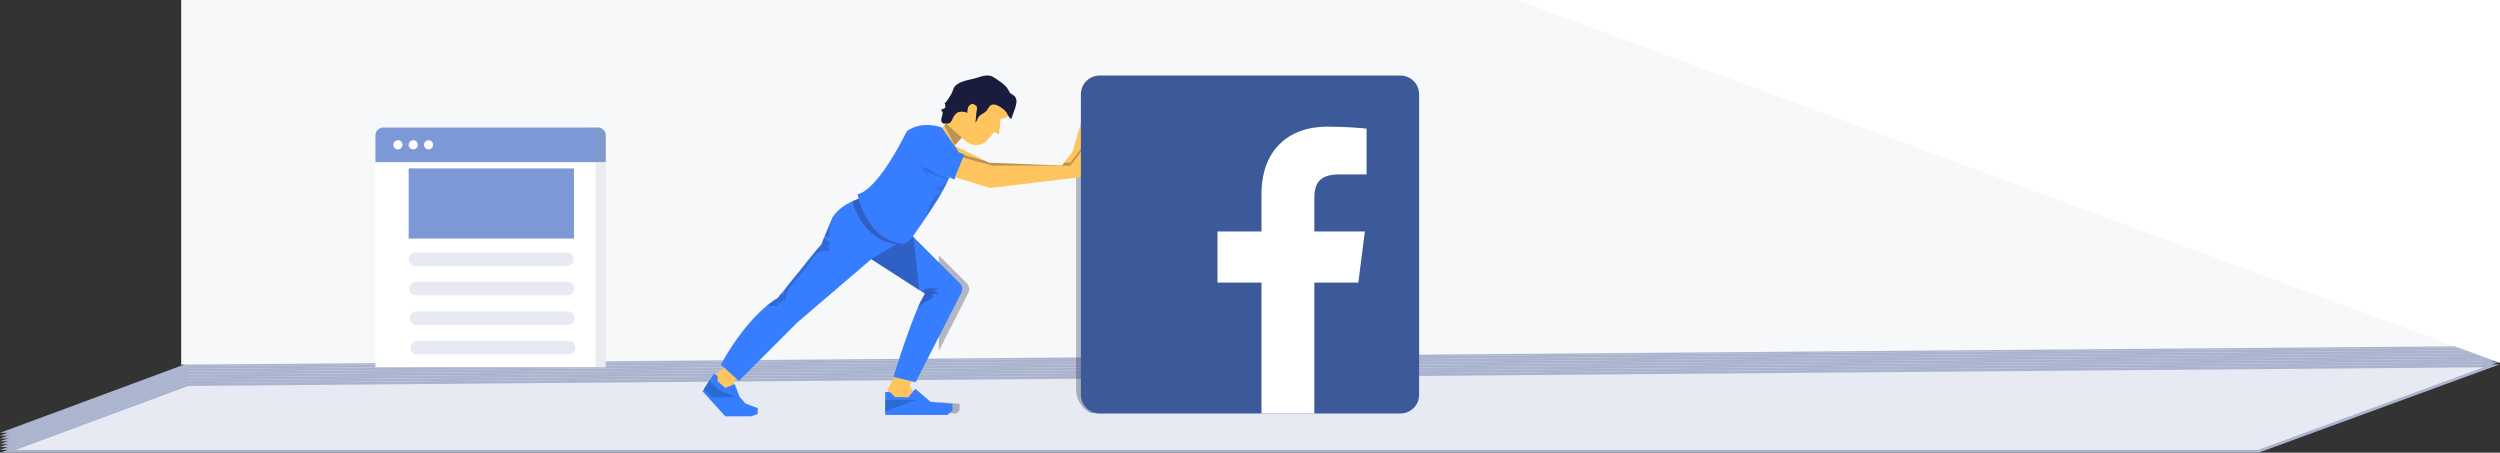 <?xml version="1.0" encoding="utf-8"?>
<!-- Generator: Adobe Illustrator 21.1.0, SVG Export Plug-In . SVG Version: 6.00 Build 0)  -->
<svg version="1.1" id="Layer_1" xmlns="http://www.w3.org/2000/svg" xmlns:xlink="http://www.w3.org/1999/xlink" x="0px" y="0px"
	 viewBox="0 0 880.3 159.4" style="enable-background:new 0 0 880.3 159.4;" xml:space="preserve">
<rect x="0" y="0" width="880.3" height="159.4" fill="#333333" stroke="none"/>
<style type="text/css">
	.st0{fill:#E7EAF3;stroke:#AAB4CE;stroke-miterlimit:10;}
	.st1{fill:#F7F8F9;}
	.st2{fill:#FFFFFF;}
	.st3{fill:#1E2022;}
	.st4{fill:#DDB758;}
	.st5{fill:#7C98D6;}
	.st6{fill:#E7EAF3;}
	.st7{opacity:0.2;fill:#97A4AF;enable-background:new    ;}
	.st8{opacity:0.3;fill:#191C3C;enable-background:new    ;}
	.st9{fill:#FEC55E;}
	.st10{fill:#377DFF;}
	.st11{fill:#296AD3;}
	.st12{fill:#191C3C;}
	.st13{opacity:0.15;fill:#191C3C;enable-background:new    ;}
	.st14{opacity:0.2;}
	.st15{fill:#3C5A99;}
</style>
<g>
	<polygon class="st0" points="795.2,151.9 2.8,151.9 66.2,128.4 877.4,121.8 	"/>
	<polygon class="st0" points="795.2,152.9 2.8,152.9 66.2,129.4 877.4,122.8 	"/>
	<polygon class="st0" points="795.2,153.9 2.8,153.9 66.2,130.4 877.4,123.8 	"/>
	<polygon class="st0" points="795.2,154.9 2.8,154.9 66.2,131.4 877.4,124.8 	"/>
	<polygon class="st0" points="795.2,155.9 2.8,155.9 66.2,132.4 877.4,125.8 	"/>
	<polygon class="st0" points="795.2,156.9 2.8,156.9 66.2,133.4 877.4,126.8 	"/>
	<polygon class="st0" points="795.2,157.9 2.8,157.9 66.2,134.4 877.4,127.8 	"/>
	<polygon class="st0" points="795.2,158.9 2.8,158.9 66.2,135.4 877.4,128.8 	"/>
</g>
<g>
	<polygon class="st1" points="63.8,0 880.3,0 880.3,121.8 63.8,128.4 	"/>
</g>
<polygon class="st2" points="880.3,0 534.1,0 880.3,127.8 "/>
<g>
	<g>
		<g>
			<g>
				<path class="st3" d="M319.8,86.1c0,0-0.1,0-0.1,0l0,0"/>
				<path class="st3" d="M323.4,99.2"/>
			</g>
		</g>
	</g>
	<g>
		<g>
			<path class="st4" d="M384.4,98.4L384.4,98.4"/>
		</g>
	</g>
	<g id="maintenanceMode_210_">
		<path id="maintenanceMode_221_" class="st2" d="M213.3,129.3h-81.1V48.8c0-2.2,1.7-3.9,3.9-3.9h73.3c2.2,0,3.9,1.7,3.9,3.9
			L213.3,129.3L213.3,129.3z"/>
		<path id="maintenanceMode_220_" class="st5" d="M213.3,57.1v-9.4c0-1.6-1.3-2.8-2.8-2.8H135c-1.6,0-2.8,1.3-2.8,2.8v9.4H213.3z"/>
		<rect id="maintenanceMode_219_" x="143.9" y="59.3" class="st5" width="58.2" height="24.7"/>
		<path id="maintenanceMode_218_" class="st6" d="M199.6,88.9h-53.3c-1.3,0-2.4,1.1-2.4,2.4l0,0c0,1.3,1.1,2.4,2.4,2.4h53.3
			c1.3,0,2.4-1.1,2.4-2.4l0,0C202.1,89.9,201,88.9,199.6,88.9z"/>
		<path id="maintenanceMode_217_" class="st6" d="M199.8,99.2h-53.3c-1.3,0-2.4,1.1-2.4,2.4l0,0c0,1.3,1.1,2.4,2.4,2.4h53.3
			c1.3,0,2.4-1.1,2.4-2.4l0,0C202.2,100.3,201.2,99.2,199.8,99.2z"/>
		<path id="maintenanceMode_216_" class="st6" d="M200,109.6h-53.3c-1.3,0-2.4,1.1-2.4,2.4l0,0c0,1.3,1.1,2.4,2.4,2.4H200
			c1.3,0,2.4-1.1,2.4-2.4l0,0C202.4,110.7,201.3,109.6,200,109.6z"/>
		<path id="maintenanceMode_215_" class="st6" d="M200.2,120h-53.3c-1.3,0-2.4,1.1-2.4,2.4l0,0c0,1.3,1.1,2.4,2.4,2.4h53.3
			c1.3,0,2.4-1.1,2.4-2.4l0,0C202.6,121.1,201.5,120,200.2,120z"/>
		<path id="maintenanceMode_214_" class="st2" d="M141.7,51c0,0.9-0.7,1.6-1.6,1.6c-0.9,0-1.6-0.7-1.6-1.6s0.7-1.6,1.6-1.6
			C141,49.3,141.7,50.1,141.7,51z"/>
		<path id="maintenanceMode_213_" class="st2" d="M147.1,51c0,0.9-0.7,1.6-1.6,1.6c-0.9,0-1.6-0.7-1.6-1.6s0.7-1.6,1.6-1.6
			C146.4,49.3,147.1,50.1,147.1,51z"/>
		<path id="maintenanceMode_212_" class="st2" d="M152.5,51c0,0.9-0.7,1.6-1.6,1.6c-0.9,0-1.6-0.7-1.6-1.6s0.7-1.6,1.6-1.6
			C151.8,49.3,152.5,50.1,152.5,51z"/>
		<path id="maintenanceMode_211_" class="st7" d="M210.5,44.9h-3.6c1.6,0,2.8,1.3,2.8,2.8v81.6h3.6V47.7
			C213.3,46.1,212,44.9,210.5,44.9z"/>
	</g>
</g>
<path class="st8" d="M395.2,139.9V86.2V72.9l-13.6-13.3h-2.7v26v11.2v13.9v26.4c0,3.7,2.1,6.8,5.2,8.4h5.5
	C392.6,145.6,395.2,143.1,395.2,139.9z"/>
<g>
	<g>
		<path class="st8" d="M340.5,99.8l-9.9-9.9v33.6l10.4-20.4C341.5,102,341.3,100.7,340.5,99.8z"/>
		<path class="st8" d="M337.9,142.2l-7.1-0.6c0.7,2.3,2.9,4,5.4,4h0.5l1.2-1V142.2z"/>
	</g>
	<g>
		
			<rect x="329.1" y="42.9" transform="matrix(0.66 -0.751 0.751 0.66 78.933 267.685)" class="st9" width="12.3" height="7.5"/>
		<polygon class="st8" points="332.5,44.1 336.2,51.2 342.1,44.5 336.5,39.5 		"/>
		<path class="st9" d="M333,43.5l7.2,6.3c2.2,1.9,5.6,1.7,7.5-0.5l0,0l2.4-2.8l1.7,0.9l0.5-5.5l0,0c1.8-0.1,3.4-1.1,4.3-2.7
			l-1.3-1.5l-5.8-5.1c-2.2-1.9-5.5-1.7-7.4,0.5L333,43.5z"/>
		<polygon class="st9" points="322.1,131.5 320.3,135.8 323.4,140.8 312.7,140.8 312.7,136.9 315.9,130.8 		"/>
		<polygon class="st9" points="261.6,131.2 258.4,134.1 258.9,139.4 250.1,135 251.7,131.9 256.8,128.2 		"/>
		<path class="st10" d="M318.6,80.4L338,99.8c0.9,0.9,1.1,2.2,0.5,3.3l-16.1,31.5l-7.8-1.9c0,0,7.2-23.5,11.1-29.3l-23.8-15.3
			L318.6,80.4z"/>
		<polygon class="st8" points="318.6,80.4 321.7,83.6 323.7,102.2 301.9,88.1 		"/>
		<path class="st10" d="M303.4,69.6c0,0-7.2,2-10.2,6.9l-4,9.5l-15.5,19.1c0,0-9.6,4.8-19.9,23.3l6.4,5.7l20.5-20.5L307.1,91
			l10.7-6.2L303.4,69.6z"/>
		<path class="st9" d="M334.2,50.3l14,7l25.7,1l3.8-5l3-10.2l0,0c0.6,1,0.9,2.1,0.8,3.3l-0.7,5.5l-1,6.3l-2.5,4.1l-30.5,2l-13.6-5
			L334.2,50.3z"/>
		<path class="st8" d="M317.4,84.4c-1,0.9-1.6,1.4-1.6,1.5l0,0c-10.2-0.9-14.3-10.4-15.7-15c1.9-0.9,3.4-1.3,3.4-1.3L317.4,84.4z"/>
		<path class="st10" d="M331.6,44.9c0,0-6.7-2.7-12.3,1.3c0,0-9.8,20.5-17.3,22.2c0,0,2.8,16.3,16.3,17.5c0,0,1.7-0.6,3.3-2.9
			c5.9-8.6,12.9-17.7,15.7-29.3c0-0.2,0.1-0.3,0.1-0.5L331.6,44.9z"/>
		<polygon class="st10" points="313.5,138.1 315.1,139.8 319.8,139.9 322.3,136.9 327.7,141.5 335.4,142.2 335.4,144.6 333.6,146.1 
			311.7,146.1 311.7,138 		"/>
		<polygon class="st10" points="258.7,135.2 260.4,139.7 262.5,142.1 266.8,143.7 266.8,145.8 264.4,146.6 255.4,146.6 247.4,137.8 
			251.4,131.5 252.7,132.5 252.7,134.3 255.4,136.6 		"/>
		<polygon class="st8" points="347,64.4 336.7,60.6 339.1,54.5 346.8,56.6 348.2,57.3 373.9,58.3 374.7,57.3 376.9,57.3 380.7,52.3 
			381,51.5 380.9,51.9 379.9,58.3 377.8,61.7 364.9,63.2 		"/>
		<path class="st10" d="M324.6,58.7l11.5,4.5l3.5-8.8L328,49.9c-2.4-1-5.2,0.2-6.1,2.7l0,0C320.9,55,322.1,57.7,324.6,58.7z"/>
		<path class="st9" d="M339.1,55.5l10.3,2.8h27.5l3.8-5l3-10.2l0,0c0.6,1,0.9,2.1,0.8,3.3l-0.7,5.5l-0.9,5.9c0,0.3-0.2,0.6-0.3,0.9
			l-2.3,3.7l-31.7,3.8l-12.3-3.8L339.1,55.5z"/>
		<polygon class="st11" points="311.8,144.8 322.7,140.8 322.7,140.8 311.8,140.8 		"/>
		<polygon class="st11" points="247.9,137 250.7,140 259,139.8 259,139.8 252.7,137 249.8,134 		"/>
		<g>
			<path class="st12" d="M333.4,35.5c0.2-0.2,0.4-0.5,0.5-0.7c0.7-1,1.2-1.8,1.6-2.9c0.2-0.6,0.4-1.2,0.8-1.6c1.3-1.4,3.9-2,5.7-2.4
				c2.4-0.4,4.8-1.9,7.1-1.1c0.7,0.3,1.3,0.7,2,1.2c1.4,1,2.9,1.9,3.8,3.4c0.4,0.6,0.5,1.2,1.1,1.6c0.5,0.4,1.2,0.6,1.5,1.2
				c0.8,1.2,0.3,2.7-0.1,4c-0.4,1.2-0.9,2.5-1.3,3.7c-0.9-0.5-1.2-1.5-1.7-2.3c-0.8-1.2-3.7-3.3-5.2-2.7c-1,0.4-1.3,1.6-2,2.3
				c-0.8,0.8-2.1,1.1-2.7,2.1c-0.4,0.6-0.5,1.6-1.2,1.8c0.3-0.1,0.4-2.1,0.4-2.4c0-0.8,0.2-1.4,0.3-2.2c0.1-0.5,0-1-0.3-1.3
				c-0.2-0.2-0.5-0.2-0.7-0.4c-0.1-0.1-0.2-0.2-0.3-0.2c-0.2-0.1-0.5,0-0.7,0.1c-1.3,0.6-1.3,1.7-1.4,3c-0.2,0.1-0.4-0.1-0.6-0.2
				c-0.2-0.1-0.3-0.1-0.5-0.1c-0.9-0.1-1.8-0.2-2.6,0.4c-0.9,0.7-1.3,1.5-1.7,2.5c-0.2,0.4-0.5,0.9-1,1.1c-0.2,0.1-0.4,0.1-0.6,0.1
				c-0.4,0-0.8,0-1.2,0c-0.2,0-0.4-0.1-0.5-0.2c-1.2-0.9,0.2-2.6,0-3.7c-0.1-0.4-0.3-0.7-0.6-0.9c0.4-0.3,1.2-0.4,1.5-0.8
				c0.2-0.2,0-1.8-0.3-1.6c0.2-0.1,0.5-0.3,0.7-0.4C333.2,35.8,333.3,35.7,333.4,35.5z"/>
		</g>
		<g>
			<path class="st13" d="M329.2,69.2c-1.4,1.4-2.3,4.9-3.2,6.7c1.3-1.1,2.6-3.8,4-5.3c0.6-0.9,1.1-1.8,1.7-2.7
				C330.8,68.1,330,68.4,329.2,69.2z"/>
			<path class="st13" d="M329,66.1c0.4,0.2,2.1,1.1,2.8,1.5c0.8-1.4,1.5-2.7,2.1-4.2c-0.2,0.1-0.5,0.3-0.6,0.3
				c-0.3,0.2-0.2,0.5-0.1,0.8c-0.2,0-0.3,0.1-0.5,0.1c-0.4,0.1-0.6,0.5-0.5,0.8c-0.4,0.1-0.8,0.3-1.3,0.4
				C330.5,66,328.4,65.8,329,66.1z"/>
			<path class="st13" d="M325.5,59.4c-0.4-0.4-0.8-0.9-1.3-1.5c-0.5-0.7-0.7-0.6-0.2,0.1c0.8,1.1,2.1,3.3,3.1,4.2
				c0.4,0.4-0.8-1.2-0.7-1.8c2.1,1.3,5.2,2.3,7.5,2.8c0.1-0.1,0.1-0.3,0.2-0.4c-2.8-0.6-5.3-2-7.7-3.7
				C326.2,58.8,325.7,59,325.5,59.4z"/>
		</g>
		<g class="st14">
			<path class="st12" d="M291.6,88.4c0.5,0.1,0.8-0.7,0.4-1.1c-0.3-0.3-0.5-0.4-0.7-0.6c0.1-0.1,0.3-0.1,0.4-0.2
				c0.2-0.1,0.2-0.2,0.3-0.4c0.3-0.2,0.3-0.7-0.1-1c-1-0.7-1.5-1.2-1.8-1.5l-0.4,1c0,0.1,0.1,0.1,0.1,0.2c-0.3,0.3-0.4,0.8,0,1
				c-0.1,0.1-0.2,0.2-0.4,0.3c-0.4,0.2-0.4,0.6-0.2,0.9c-0.5,0-0.9,0.1-1.2,0.2l-4.4,5.4c-2.6,4.2-6.6,6.8-7.8,11.4
				c-0.1-0.1-0.2-0.2-0.3-0.3c-0.4-0.4-1-0.1-1.1,0.4c0,0.4-0.3,0.6-0.7,0.7l-0.1,0.1c0,0-1.4,0.7-3.8,2.7c1.2,0,2.3,0.1,3.5,0.2
				c0.5,0.1,0.8-0.6,0.5-0.9c-0.1-0.2-0.2-0.3-0.3-0.4c0.3,0.1,0.7,0.1,1,0.2c0.4,0.2,0.9,0,0.9-0.5c0-0.1,0-0.3,0-0.4l0,0
				c0.4,0.5,1.1,0.3,1.2-0.3c0.5-4.6,4.7-7.7,7.2-11.2C286.1,91.5,287.1,87.9,291.6,88.4z"/>
			<path class="st12" d="M293.2,76.4l-2.9,6.8c0.3,0,0.8,0.1,1.3,0.2c0.4,0.1,0.7-0.4,0.6-0.8c-0.4-1.9,0.4-4.3,1.2-6.4
				C293.4,76.3,293.3,76.3,293.2,76.4z"/>
		</g>
		<path class="st8" d="M328.1,103.7c0.5,0,0.9-0.3,1.4-0.3s1.4,0.1,1-0.2c-0.8-0.6-1.5-0.8-2.4-0.8c0.7-0.2,1.4-0.4,2-0.5
			c0.7-0.1,0.5-0.4-0.2-0.3c-1.1,0.1-2.6-0.4-3.8,0.2c-0.6,0.2-1.1,0.4-1.7,0.7l0,0l1.3,0.8c-0.1,0.2-0.2,0.3-0.3,0.5
			c0.1,0-0.4,1.5-1.1,2c-0.4,0.7-0.7,1.5-1.1,2.4c1.5-1.3,3.2-2.3,5-3.2C328.6,104.9,328.2,104,328.1,103.7z"/>
	</g>
</g>
<g>
	<path id="Blue_1_" class="st15" d="M493.1,145.6c3.6,0,6.6-2.9,6.6-6.6V33.2c0-3.6-2.9-6.6-6.6-6.6H387.2c-3.6,0-6.6,2.9-6.6,6.6
		V139c0,3.6,2.9,6.6,6.6,6.6H493.1z"/>
	<path id="f" class="st2" d="M462.8,145.6V99.5h15.5l2.3-18h-17.8V70.1c0-5.2,1.4-8.7,8.9-8.7l9.5,0V45.3c-1.6-0.2-7.3-0.7-13.9-0.7
		c-13.7,0-23.1,8.4-23.1,23.7v13.2h-15.5v18h15.5v46.1H462.8z"/>
</g>
</svg>
